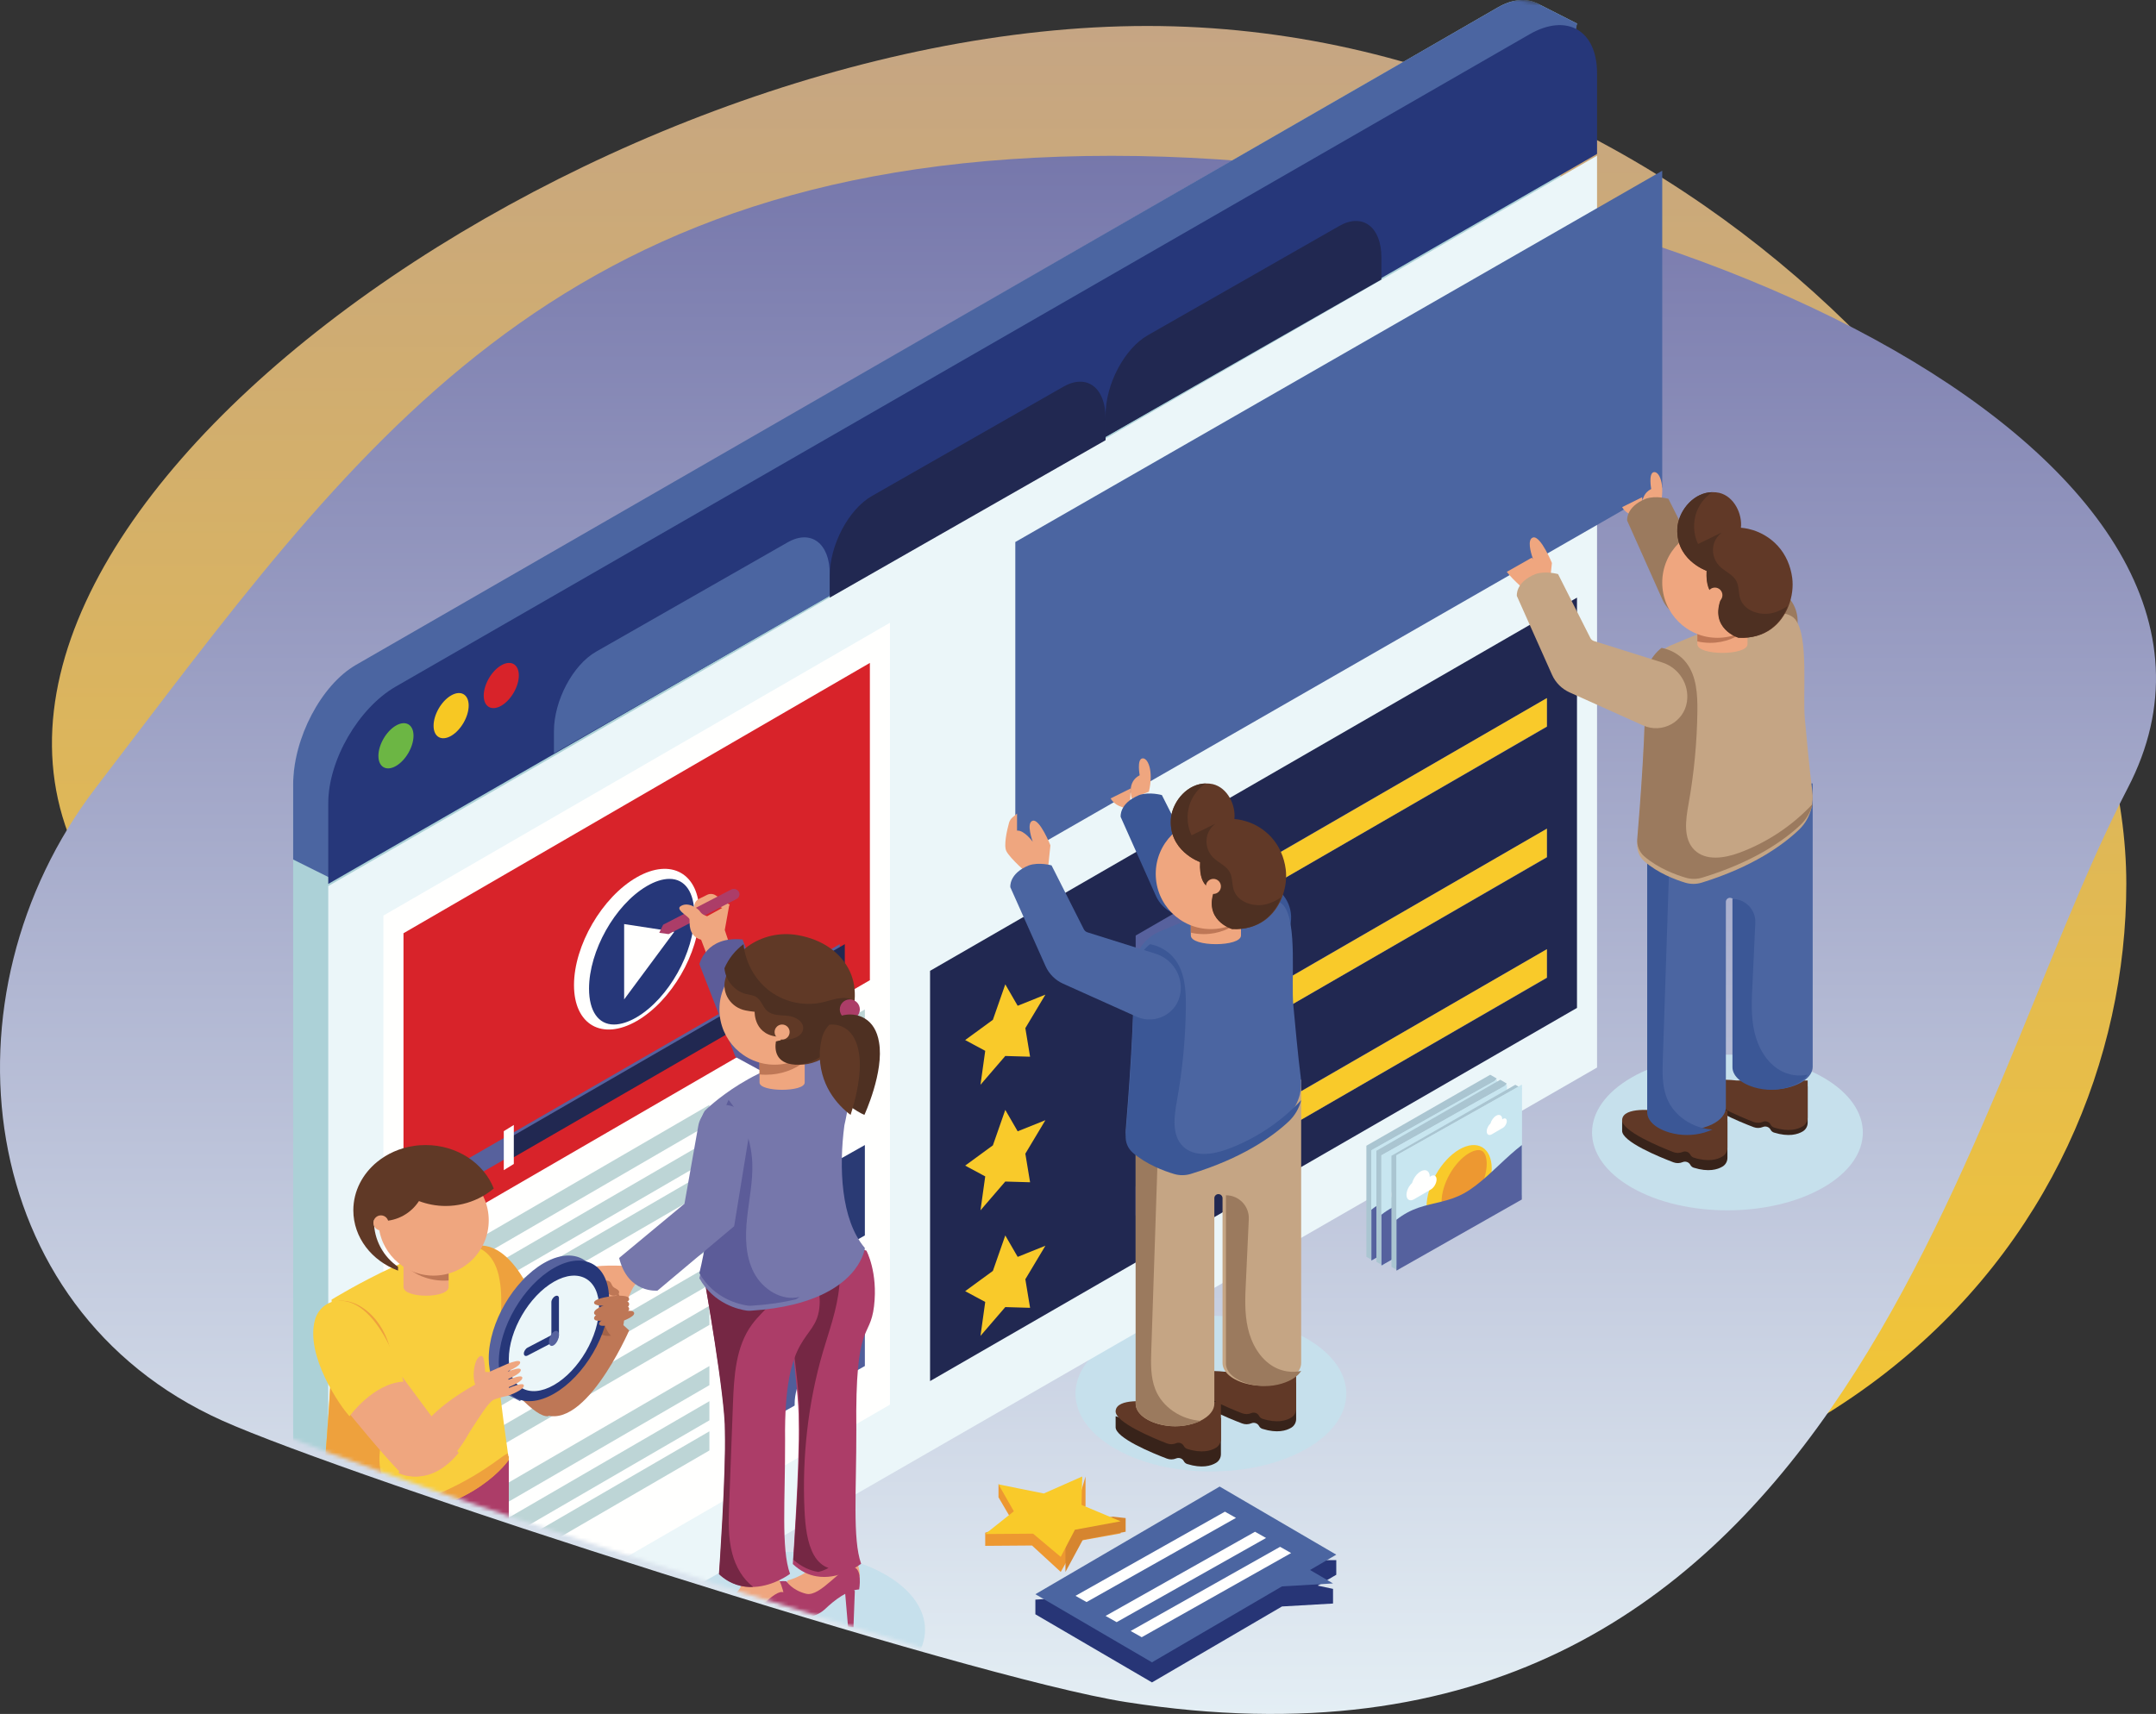 <?xml version="1.0" encoding="UTF-8"?>
<svg width="581px" height="462px" viewBox="0 0 581 462" version="1.1" xmlns="http://www.w3.org/2000/svg" xmlns:xlink="http://www.w3.org/1999/xlink">
    <rect x="0" y="0" width="581" height="462" fill="#333333" stroke="none"/>
    <!-- Generator: Sketch 52.5 (67469) - http://www.bohemiancoding.com/sketch -->
    <title>kaynaklar</title>
    <desc>Created with Sketch.</desc>
    <defs>
        <linearGradient x1="50%" y1="0%" x2="50%" y2="100%" id="linearGradient-1">
            <stop stop-color="#C5A584" offset="0%"></stop>
            <stop stop-color="#F9CA2A" offset="100%"></stop>
        </linearGradient>
        <linearGradient x1="50%" y1="0%" x2="50%" y2="100%" id="linearGradient-2">
            <stop stop-color="#7677AB" offset="0%"></stop>
            <stop stop-color="#EBF6F9" offset="100%"></stop>
        </linearGradient>
        <path d="M345.294,474.362 C563.758,508.495 600.419,293.764 652.34,193.964 C704.262,94.165 512.864,0 340.81,0 C168.757,0 109.062,89.668 29.281,193.964 C-19.288,257.457 -8.133,353.635 67.968,387.928 C106.873,405.46 296.84,466.791 345.294,474.362 Z" id="path-3"></path>
    </defs>
    <g id="Designs" stroke="none" stroke-width="1" fill="none" fill-rule="evenodd">
        <g id="Kaynaklarımız" transform="translate(-387, -191)">
            <g id="kaynaklar" transform="translate(386, 186)">
                <path d="M300.05,413.826 C492.16,443.854 574,337.43 574,243.191 C574,148.952 461.463,12 310.165,12 C158.867,12 -33.445,148.952 26.101,243.191 C65.503,305.55 99.677,342.906 166.598,373.074 C200.81,388.497 257.441,407.165 300.05,413.826 Z" id="Oval" fill="url(#linearGradient-1)"></path>
                <path d="M304.504,463.803 C496.527,493.795 528.751,305.119 574.388,217.429 C620.026,129.739 451.792,47 300.563,47 C149.333,47 96.862,125.788 26.737,217.429 C-15.953,273.217 -6.149,357.726 60.742,387.858 C94.938,403.262 261.914,457.151 304.504,463.803 Z" id="Oval" fill="url(#linearGradient-2)"></path>
                <mask id="mask-4" fill="white">
                    <use xlink:href="#path-3"></use>
                </mask>
                <g id="Oval"></g>
                <g id="vektor" mask="url(#mask-4)">
                    <g transform="translate(80, 5)">
                        <path d="M273.116,390.496 C258.866,398.689 235.762,398.689 221.512,390.496 C207.262,382.301 207.262,369.015 221.512,360.82 C235.762,352.627 258.866,352.627 273.114,360.82 C287.364,369.015 287.364,382.301 273.116,390.496" id="Fill-22" fill="#C6E0EC"></path>
                        <path d="M159.595,454.119 C145.345,462.315 122.241,462.315 107.991,454.119 C93.741,445.925 93.741,432.64 107.991,424.446 C122.241,416.252 145.345,416.252 159.593,424.446 C173.843,432.64 173.843,445.925 159.595,454.119" id="Fill-23" fill="#C6E0EC"></path>
                        <path d="M412.312,320.102 C398.062,328.296 374.96,328.296 360.71,320.102 C346.46,311.907 346.46,298.622 360.71,290.428 C374.958,282.233 398.062,282.233 412.312,290.428 C426.563,298.622 426.563,311.907 412.312,320.102" id="Fill-25" fill="#C6E0EC"></path>
                        <polyline id="Fill-26" fill="#ED9831" points="213.527 397.995 213.527 406.117 212.476 406.117 212.176 402.544 213.527 397.995"></polyline>
                        <polyline id="Fill-27" fill="#ED9831" points="222.813 409.781 218.385 409.606 216.631 409.535 213.203 408.258 211.772 404.016 212.627 397.995 211.505 401.654 202.296 405.999 199.889 405.528 190.074 400.054 190.074 403.591 194.222 410.686 191.161 411.872 191.055 411.731 189.747 412.144 186.498 413.141 186.498 416.688 199.106 416.594 206.852 423.715 211.515 415.397 222.987 413.329 222.987 409.792 222.813 409.781"></polyline>
                        <polyline id="Fill-28" fill="#D6852F" points="224.339 409.204 224.339 412.881 212.808 415.038 208.121 423.715 208.121 416.115 211.351 410.16 219.713 408.997 220.946 408.824 224.164 409.18 224.339 409.204"></polyline>
                        <polyline id="Fill-29" fill="#F9CA2A" points="190.071 400.116 202.285 402.572 212.621 397.995 212.457 405.649 222.987 410.071 210.671 412.343 206.843 419.654 199.395 413.403 186.498 413.501 194.213 407.365 190.071 400.116"></polyline>
                        <path d="M345.968,6.347 L345.104,9.117 L341.522,9.523 L340.985,9.587 C341.325,11.168 341.522,12.893 341.522,14.803 L341.522,281.022 L12.985,470.564 L17.195,471.363 L10.475,483.279 L0,478.052 L0,211.83 C0,199.379 7.571,184.926 16.921,179.529 L324.601,2.022 C328.563,-0.264 332.185,-0.54 335.076,0.833 L335.089,0.82 L335.31,0.924 C335.337,0.95 335.376,0.964 335.401,0.977 L341.522,4.086 L345.968,6.347" id="Fill-30" fill="#ACD1D7"></path>
                        <path d="M345.968,6.337 L341.522,34.97 L12.985,224.208 L17.195,224.992 L10.475,236.902 L0,231.683 L0,211.475 C0,199.044 7.571,184.616 16.921,179.228 L324.601,2.018 C328.563,-0.264 332.185,-0.539 335.076,0.832 L335.089,0.819 L335.31,0.922 C335.337,0.949 335.376,0.962 335.401,0.975 L345.968,6.337" id="Fill-31" fill="#4B65A1"></path>
                        <polyline id="Fill-32" fill="#EBF6F9" points="351.374 41.965 351.374 287.755 9.46 484.633 9.46 238.844 351.374 41.965"></polyline>
                        <path d="M351.374,41.491 L351.374,19.721 C351.374,8.151 343.225,3.462 333.172,9.247 L27.662,185.059 C17.61,190.844 9.46,204.915 9.46,216.483 L9.46,238.255 L351.374,41.491" id="Fill-33" fill="#26377A"></path>
                        <path d="M32.435,198.303 C32.435,201.312 30.318,204.971 27.704,206.477 C25.093,207.979 22.974,206.759 22.974,203.751 C22.974,200.744 25.093,197.085 27.704,195.581 C30.318,194.076 32.435,195.295 32.435,198.303" id="Fill-34" fill="#6CB644"></path>
                        <path d="M47.3,190.181 C47.3,193.189 45.182,196.848 42.569,198.352 C39.958,199.858 37.84,198.638 37.84,195.628 C37.84,192.621 39.958,188.962 42.569,187.458 C45.182,185.954 47.3,187.173 47.3,190.181" id="Fill-35" fill="#F7C823"></path>
                        <path d="M60.815,182.059 C60.815,185.069 58.696,188.726 56.083,190.23 C53.471,191.735 51.355,190.516 51.355,187.508 C51.355,184.499 53.471,180.84 56.083,179.336 C58.696,177.831 60.815,179.052 60.815,182.059" id="Fill-36" fill="#D8232A"></path>
                        <path d="M133.243,146.197 L81.636,175.659 C75.36,179.242 70.275,188.853 70.275,197.126 L70.275,203.059 L144.604,160.621 L144.604,154.691 C144.604,146.416 139.516,142.614 133.243,146.197" id="Fill-37" fill="#4B65A1"></path>
                        <path d="M207.571,104.232 L155.966,133.696 C149.691,137.277 144.604,146.888 144.604,155.162 L144.604,161.093 L218.933,118.656 L218.933,112.725 C218.933,104.45 213.846,100.649 207.571,104.232" id="Fill-38" fill="#212851"></path>
                        <path d="M281.901,60.912 L230.294,90.376 C224.019,93.959 218.933,103.568 218.933,111.843 L218.933,117.774 L293.262,75.336 L293.262,69.405 C293.262,61.132 288.176,57.33 281.901,60.912" id="Fill-39" fill="#212851"></path>
                        <polyline id="Fill-40" fill="#FFFFFE" points="160.821 378.628 24.326 457.559 24.326 246.793 160.821 167.862 160.821 378.628"></polyline>
                        <polyline id="Fill-41" fill="#D8232A" points="29.732 337.077 29.732 251.556 155.415 178.691 155.415 264.211 29.732 337.077"></polyline>
                        <polyline id="Fill-42" fill="#57619D" points="37.84 323.54 37.84 317.681 147.307 254.5 147.307 260.361 37.84 323.54"></polyline>
                        <polyline id="Fill-43" fill="#212851" points="58.112 312.71 58.112 306.813 148.658 254.5 148.658 260.399 58.112 312.71"></polyline>
                        <path d="M109.466,246.17 C109.466,256.867 101.903,269.874 92.573,275.222 C83.244,280.571 75.681,276.236 75.681,265.538 C75.681,254.841 83.244,241.834 92.573,236.485 C101.903,231.137 109.466,235.472 109.466,246.17" id="Fill-44" fill="#FFFFFE"></path>
                        <path d="M86.437,276.16 C82.24,276.16 79.735,272.547 79.735,266.493 C79.735,256.351 86.678,243.973 95.213,238.902 C97.416,237.591 99.56,236.902 101.413,236.902 C105.61,236.902 108.115,240.514 108.115,246.567 C108.115,256.711 101.172,269.086 92.637,274.159 C90.432,275.468 88.29,276.16 86.437,276.16" id="Fill-45" fill="#263779"></path>
                        <polyline id="Fill-46" fill="#FFFFFE" points="89.195 249.085 102.709 251.155 89.195 269.391 89.195 249.085"></polyline>
                        <polyline id="Fill-47" fill="#FFFFFE" points="59.463 313.744 56.76 315.418 56.76 304.908 59.463 303.234 59.463 313.744"></polyline>
                        <polyline id="Fill-48" fill="#BDD5D6" points="112.169 302.981 32.435 349.261 32.435 344.099 112.169 297.819 112.169 302.981"></polyline>
                        <polyline id="Fill-49" fill="#BDD5D6" points="112.169 312.457 32.435 358.737 32.435 353.572 112.169 307.295 112.169 312.457"></polyline>
                        <polyline id="Fill-50" fill="#BDD5D6" points="112.169 320.579 32.435 366.859 32.435 361.697 112.169 315.418 112.169 320.579"></polyline>
                        <polyline id="Fill-51" fill="#BDD5D5" points="154.064 296.467 132.441 308.649 132.441 284.282 154.064 272.098 154.064 296.467"></polyline>
                        <path d="M150.01,298.981 L135.144,307.295 L135.144,306.588 C135.144,301.654 138.242,295.922 142.063,293.785 L143.093,293.209 C146.913,291.071 150.01,293.34 150.01,298.274 L150.01,298.981" id="Fill-52" fill="#FFFFFE"></path>
                        <path d="M147.307,283.214 C147.307,285.887 145.491,289.14 143.252,290.478 C141.014,291.815 139.198,290.731 139.198,288.057 C139.198,285.383 141.014,282.131 143.252,280.793 C145.491,279.457 147.307,280.54 147.307,283.214" id="Fill-53" fill="#FFFFFE"></path>
                        <polyline id="Fill-54" fill="#BDD5D6" points="112.169 336.824 32.435 383.104 32.435 377.942 112.169 331.662 112.169 336.824"></polyline>
                        <polyline id="Fill-55" fill="#BDD5D6" points="112.169 346.302 32.435 392.58 32.435 387.417 112.169 341.138 112.169 346.302"></polyline>
                        <polyline id="Fill-56" fill="#BDD5D6" points="112.169 357.13 32.435 403.41 32.435 398.248 112.169 351.968 112.169 357.13"></polyline>
                        <polyline id="Fill-57" fill="#2A3A74" points="154.064 333.015 132.441 345.199 132.441 320.831 154.064 308.649 154.064 333.015"></polyline>
                        <path d="M150.01,335.532 L135.144,343.846 L135.144,343.138 C135.144,338.204 138.242,332.472 142.063,330.335 L143.093,329.759 C146.913,327.622 150.01,329.89 150.01,334.824 L150.01,335.532" id="Fill-58" fill="#FFFFFE"></path>
                        <path d="M147.307,319.766 C147.307,322.439 145.491,325.692 143.252,327.029 C141.014,328.365 139.198,327.281 139.198,324.607 C139.198,321.933 141.014,318.681 143.252,317.343 C145.491,316.007 147.307,317.09 147.307,319.766" id="Fill-59" fill="#FFFFFE"></path>
                        <polyline id="Fill-60" fill="#BDD5D6" points="112.169 373.376 32.435 419.654 32.435 414.491 112.169 368.213 112.169 373.376"></polyline>
                        <polyline id="Fill-61" fill="#BDD5D6" points="112.169 382.851 32.435 429.13 32.435 423.967 112.169 377.689 112.169 382.851"></polyline>
                        <polyline id="Fill-62" fill="#BDD5D6" points="112.169 390.973 32.435 437.253 32.435 432.089 112.169 385.811 112.169 390.973"></polyline>
                        <polyline id="Fill-63" fill="#505E9B" points="154.064 368.212 132.441 380.396 132.441 356.03 154.064 343.846 154.064 368.212"></polyline>
                        <path d="M150.01,370.729 L135.144,379.043 L135.144,378.336 C135.144,373.401 138.242,367.668 142.063,365.532 L143.093,364.955 C146.913,362.819 150.01,365.087 150.01,370.02 L150.01,370.729" id="Fill-64" fill="#FFFFFE"></path>
                        <path d="M147.307,354.962 C147.307,357.636 145.491,360.888 143.252,362.226 C141.014,363.562 139.198,362.479 139.198,359.805 C139.198,357.13 141.014,353.878 143.252,352.54 C145.491,351.204 147.307,352.289 147.307,354.962" id="Fill-65" fill="#FFFFFE"></path>
                        <polyline id="Fill-66" fill="#212851" points="345.968 161.093 171.633 261.688 171.633 372.274 345.968 271.683 345.968 161.093"></polyline>
                        <polyline id="Fill-67" fill="#F9CA2A" points="191.904 265.33 195.244 271.106 202.716 268.104 197.31 277.133 198.586 284.837 191.904 284.642 185.222 292.404 186.498 283.254 181.093 280.349 188.564 274.889 191.904 265.33"></polyline>
                        <polyline id="Fill-68" fill="#57619D" points="337.859 195.908 227.042 259.915 227.042 252.173 337.859 188.168 337.859 195.908"></polyline>
                        <polyline id="Fill-69" fill="#F9CA2A" points="262.179 231.939 262.179 239.609 337.859 195.836 337.859 188.168 262.179 231.939"></polyline>
                        <polyline id="Fill-70" fill="#F9CA2A" points="191.904 299.173 195.244 304.946 202.716 301.945 197.31 310.975 198.586 318.679 191.904 318.485 185.222 326.247 186.498 317.097 181.093 314.191 188.564 308.731 191.904 299.173"></polyline>
                        <polyline id="Fill-71" fill="#57619D" points="337.859 231.108 227.042 295.112 227.042 287.37 337.859 223.364 337.859 231.108"></polyline>
                        <polyline id="Fill-72" fill="#F9CA2A" points="262.179 267.134 262.179 274.806 337.859 231.036 337.859 223.364 262.179 267.134"></polyline>
                        <polyline id="Fill-73" fill="#F9CA2A" points="191.904 333.016 195.244 338.791 202.716 335.79 197.31 344.819 198.586 352.524 191.904 352.329 185.222 360.09 186.498 350.943 181.093 348.036 188.564 342.574 191.904 333.016"></polyline>
                        <polyline id="Fill-74" fill="#57619D" points="337.859 263.596 227.042 327.601 227.042 319.859 337.859 255.854 337.859 263.596"></polyline>
                        <polyline id="Fill-75" fill="#F9CA2A" points="262.179 299.625 262.179 307.295 337.859 263.524 337.859 255.854 262.179 299.625"></polyline>
                        <polyline id="Fill-76" fill="#273576" points="281.099 420.529 274.34 420.529 249.676 406.117 207.665 430.665 200.013 431.187 200.013 435.137 231.436 453.497 266.472 433.025 280.227 432.232 280.227 428.283 276.098 427.4 281.099 424.479 281.099 420.529"></polyline>
                        <polyline id="Fill-77" fill="#4B65A1" points="249.676 400.702 200.013 429.722 231.436 448.082 266.472 427.609 280.227 426.817 274.029 423.194 281.099 419.063 249.676 400.702"></polyline>
                        <polyline id="Fill-78" fill="#FFFFFE" points="254.07 409.149 213.803 431.838 210.824 430.16 251.092 407.471 254.07 409.149"></polyline>
                        <polyline id="Fill-79" fill="#FFFFFE" points="262.179 414.564 221.911 437.253 218.933 435.573 259.2 412.886 262.179 414.564"></polyline>
                        <polyline id="Fill-80" fill="#FFFFFE" points="268.936 418.625 228.669 441.314 225.69 439.634 265.958 416.947 268.936 418.625"></polyline>
                        <path d="M132.441,429.563 L133.235,426.022 C133.235,426.022 140.143,424.282 141.333,419.883 L150.068,416.947 C150.068,416.947 152.496,420.542 152.712,424.758 L149.354,427.708 L139.349,431.838 L133.87,431.838 L132.441,429.563" id="Fill-81" fill="#EFA67F"></path>
                        <path d="M124.332,430.076 C127.84,432.03 131.265,434.028 135.109,435.421 C137.996,436.469 141.212,435.759 143.438,433.637 C145.85,431.338 149.348,428.618 152.528,428.432 C152.528,428.432 153.577,422.526 150.672,422.364 C147.768,422.203 142.065,430.536 138.261,429.606 C134.46,428.676 132.926,426.248 132.926,426.248 C132.926,426.248 127.963,425.384 124.332,430.076" id="Fill-82" fill="#AC3D68"></path>
                        <polyline id="Fill-83" fill="#AC3D68" points="150.619 427.777 151.361 428.897 150.99 438.606 149.537 438.606 148.658 428.323 150.619 427.777"></polyline>
                        <path d="M112.169,436.332 L112.964,432.79 C112.964,432.79 119.872,431.051 121.063,426.65 L129.798,423.715 C129.798,423.715 132.226,427.311 132.441,431.525 L129.083,434.475 L119.078,438.606 L113.599,438.606 L112.169,436.332" id="Fill-84" fill="#EFA67F"></path>
                        <path d="M116.791,245.224 L117.575,243.86 L113.881,241.358 C113.196,240.892 112.3,240.834 111.556,241.205 L109.33,242.308 C108.583,242.681 108.115,243.419 108.115,244.227 L108.115,246.378 L113.551,243.86 L116.791,245.224" id="Fill-85" fill="#EFA67F"></path>
                        <path d="M101.174,251.793 L98.655,251.446 L99.711,249.252 L118.02,239.786 C118.761,239.403 119.687,239.662 120.091,240.364 C120.495,241.064 120.222,241.942 119.483,242.325 L101.174,251.793" id="Fill-86" fill="#AC3D68"></path>
                        <path d="M117.575,254.502 L116.312,250.691 L117.575,243.67 L111.574,246.964 C111.574,246.964 110.215,246.639 109.66,245.72 C109.106,244.804 106.099,242.794 104.177,244.451 C103.409,245.5 106.702,247.045 106.813,247.819 C106.923,248.594 106.298,252.248 109.942,253.319 L111.424,257.207 L117.575,254.502" id="Fill-87" fill="#EFA67F"></path>
                        <path d="M121.108,253.238 L129.232,274.488 L147.889,285.003 C150.757,286.62 152.062,290.083 150.987,293.221 C149.62,297.2 145.056,298.996 141.389,296.997 L119.195,284.895 L109.466,259.889 C109.466,259.889 111.22,252.23 121.108,253.238" id="Fill-88" fill="#5C5C99"></path>
                        <path d="M105.412,436.843 C108.918,438.799 112.344,440.796 116.187,442.19 C119.076,443.237 122.29,442.527 124.518,440.406 C126.93,438.107 130.427,435.385 133.608,435.201 C133.608,435.201 134.657,429.295 131.752,429.133 C128.848,428.972 123.145,437.304 119.341,436.374 C115.538,435.444 114.006,433.017 114.006,433.017 C114.006,433.017 109.041,432.151 105.412,436.843" id="Fill-89" fill="#AC3D68"></path>
                        <polyline id="Fill-90" fill="#AC3D68" points="133.049 433.191 133.792 434.312 133.42 444.021 131.967 444.021 131.089 433.737 133.049 433.191"></polyline>
                        <path d="M156.535,352.103 C155.426,361.29 151.41,355.64 151.766,385.458 C151.805,401.573 150.695,414.818 153.054,421.511 C153.054,421.511 151.449,422.776 148.974,423.808 C146.808,424.708 143.978,425.413 140.994,424.891 C138.891,424.527 136.724,423.546 134.647,421.588 C134.647,421.588 136.532,394.643 136.226,383.044 C136.379,374.183 132.441,348.555 132.441,348.555 L144.947,336.171 L146.77,334.37 L150.747,335.78 L154.483,337.112 C154.483,337.112 157.63,342.917 156.535,352.103" id="Fill-91" fill="#AC3D68"></path>
                        <path d="M142.757,364.422 C138.814,377.85 137.112,392.599 137.801,407.123 C138.016,411.398 138.49,415.896 140.366,419.23 C141.338,420.931 142.77,422.186 144.267,422.63 C143.457,423.099 142.513,423.506 141.5,423.715 C139.273,423.35 136.977,422.368 134.777,420.406 C134.777,420.406 136.774,393.408 136.45,381.786 C136.612,372.908 132.441,347.229 132.441,347.229 L142.688,333.016 L145.538,334.43 C145.591,334.56 145.645,334.69 145.686,334.821 C147.117,338.285 147.562,342.718 147.172,346.759 C146.577,352.968 144.457,358.63 142.757,364.422" id="Fill-92" fill="#752744"></path>
                        <path d="M141.785,352.688 C140.646,361.874 132.194,358.35 132.565,388.173 C132.617,404.29 131.455,417.539 133.899,424.234 C133.899,424.234 129.616,427.498 124.262,427.758 C121.261,427.913 117.931,427.13 114.823,424.311 C114.823,424.311 116.78,397.36 116.45,385.758 C116.608,376.883 110.818,344.805 110.818,344.805 L127.382,337.077 L131.48,338.487 L135.38,339.818 C135.38,339.818 142.92,343.499 141.785,352.688" id="Fill-93" fill="#AC3D68"></path>
                        <path d="M117.506,405.31 C117.338,409.838 117.171,414.457 118.348,418.83 C119.266,422.302 121.181,425.643 123.976,427.758 C121.039,427.913 117.779,427.13 114.738,424.311 C114.738,424.311 116.653,397.36 116.33,385.758 C116.485,376.883 110.818,344.805 110.818,344.805 L127.03,337.077 L131.04,338.487 C132.256,340.575 132.774,343.028 132.218,345.39 C131.105,350.101 126.602,353.052 123.718,356.914 C119.253,362.906 118.801,370.906 118.516,378.396 C118.18,387.364 117.843,396.343 117.506,405.31" id="Fill-94" fill="#752744"></path>
                        <path d="M154.064,336.402 C154.064,336.402 152.942,347.123 134.952,351.593 C131.662,352.411 127.806,353.017 123.292,353.307 C122.957,353.336 122.608,353.321 122.26,353.281 C120.211,352.991 113.374,351.553 109.466,344.551 C109.466,344.551 112.975,330.373 112.021,321.418 C111.724,318.637 111.196,315.96 110.719,313.428 C109.623,307.796 108.719,302.918 110.911,299.435 C110.911,299.435 124.827,285.323 144.431,284.282 C144.431,284.282 153.059,283.952 148.544,303.339 C147.061,314.576 147.539,328.752 154.064,336.402" id="Fill-95" fill="#7677AB"></path>
                        <path d="M136.495,349.59 C136.153,349.815 135.824,350.027 135.47,350.237 C132.113,351.056 128.179,351.663 123.573,351.953 C123.231,351.982 122.875,351.967 122.52,351.927 C120.429,351.637 113.454,350.197 109.466,343.186 C109.466,343.186 113.046,328.989 112.072,320.022 C111.77,317.237 111.231,314.557 110.745,312.022 C112.928,306.831 115.125,301.656 117.323,296.465 C121.152,301.192 123.429,307.188 123.718,313.276 C123.941,318.308 122.864,323.285 122.324,328.29 C121.783,333.282 121.837,338.576 124.165,343.04 C126.482,347.504 131.626,350.804 136.495,349.59" id="Fill-96" fill="#5C5C99"></path>
                        <path d="M89.883,341.251 C89.883,341.251 80.016,340.654 79.954,342.209 C79.894,343.761 83.084,344.139 83.084,344.139 C83.084,344.139 75.337,346.685 75.692,347.887 C75.945,348.747 79.614,347.948 81.367,347.591 C79.679,348.005 76.25,349.174 76.477,350.301 C76.796,351.89 83.105,349.988 83.105,349.988 C83.105,349.988 77.502,351.721 77.938,352.855 C78.376,353.987 84.558,351.763 84.558,351.763 C84.558,351.763 79.794,353.576 80.176,354.469 C80.557,355.362 88.809,353.176 89.65,351.463 C90.493,349.749 91.52,345.947 93.249,345.487 L89.883,341.251" id="Fill-97" fill="#EFA67F"></path>
                        <path d="M87.843,339.085 L105.453,324.466 L109.184,303.43 C109.757,300.195 112.635,297.831 116.008,297.819 C120.289,297.806 123.564,301.524 122.893,305.634 L118.842,330.531 L98.182,347.888 C98.182,347.888 90.242,348.74 87.843,339.085" id="Fill-98" fill="#7677AB"></path>
                        <path d="M137.847,284.282 L137.847,291.796 C137.847,294.412 125.684,294.412 125.684,291.796 L125.684,284.282 L137.847,284.282" id="Fill-99" fill="#EFA67F"></path>
                        <path d="M137.847,284.282 L137.847,286.144 C135.099,288.352 131.441,289.697 127.396,289.697 C126.817,289.697 126.236,289.673 125.684,289.613 L125.684,284.282 L137.847,284.282" id="Fill-100" fill="#BE7756"></path>
                        <path d="M144.604,272.098 C144.604,280.322 137.948,286.989 129.738,286.989 C121.528,286.989 114.872,280.322 114.872,272.098 C114.872,263.875 121.528,257.207 129.738,257.207 C137.948,257.207 144.604,263.875 144.604,272.098" id="Fill-101" fill="#EFA67F"></path>
                        <path d="M151.311,269.525 C151.298,269.875 151.259,270.212 151.221,270.548 C149.757,282.554 142.14,287.041 136.529,286.989 C131.062,286.652 130.933,282.905 131.281,280.843 C131.425,280.039 131.632,279.496 131.632,279.496 C124.08,279.496 124.365,272.728 124.365,272.728 C123.444,272.638 122.616,272.508 121.891,272.364 C118.003,271.586 115.477,267.826 116.423,264.027 C116.578,263.379 116.786,262.732 117.057,262.071 C117.136,261.863 117.226,261.668 117.331,261.473 C118.483,258.867 120.284,256.716 122.5,255.108 C126.256,252.386 131.152,251.205 136.012,252.073 C142.748,253.267 147.71,256.858 150.041,261.902 C151.142,264.288 151.506,266.919 151.311,269.525" id="Fill-102" fill="#603926"></path>
                        <path d="M150.01,269.192 C149.997,269.549 149.958,269.893 149.92,270.235 C148.464,282.47 140.891,287.042 135.312,286.989 C129.877,286.645 129.748,282.827 130.095,280.726 C131.113,280.371 132.297,280.316 133.392,280.197 C135.145,280 137.206,279.167 137.425,277.384 C137.67,275.349 135.325,274.028 133.342,273.817 C131.357,273.606 129.104,273.789 127.635,272.402 C126.54,271.373 126.154,269.667 124.918,268.823 C124.08,268.24 123.011,268.189 122.032,267.937 C118.941,267.171 116.494,264.225 116.224,260.986 C117.369,258.331 119.16,256.139 121.363,254.5 C121.84,259.231 124.235,263.737 127.854,266.695 C131.873,269.984 137.36,271.319 142.397,270.235 C144.123,269.866 145.811,269.218 147.576,269.046 C148.388,268.968 149.224,268.993 150.01,269.192" id="Fill-103" fill="#4E3022"></path>
                        <path d="M152.712,272.099 C152.712,273.593 151.502,274.806 150.01,274.806 C148.517,274.806 147.307,273.593 147.307,272.099 C147.307,270.602 148.517,269.391 150.01,269.391 C151.502,269.391 152.712,270.602 152.712,272.099" id="Fill-104" fill="#AC3D68"></path>
                        <path d="M153.934,300.527 C153.934,300.527 152.608,299.966 150.829,298.749 C147.149,296.269 141.546,291.009 141.919,282.309 C142.038,281.171 142.21,280.134 142.45,279.213 C142.836,277.652 143.644,276.373 144.721,275.439 C148.078,272.471 153.921,272.689 156.524,277.038 C157.148,278.075 157.626,279.355 157.879,280.927 C159.299,288.949 153.934,300.527 153.934,300.527" id="Fill-105" fill="#4E3022"></path>
                        <path d="M150.213,300.527 C146.787,297.937 141.571,292.447 141.917,283.365 C142.028,282.177 142.189,281.094 142.412,280.132 C142.771,278.503 143.524,277.169 144.526,276.194 C147.072,275.941 149.731,277.088 151.226,279.906 C151.807,280.988 152.252,282.324 152.488,283.965 C153.341,289.349 151.586,296.266 150.213,300.527" id="Fill-106" fill="#603926"></path>
                        <path d="M133.792,278.19 C133.792,279.311 132.885,280.221 131.765,280.221 C130.646,280.221 129.738,279.311 129.738,278.19 C129.738,277.069 130.646,276.16 131.765,276.16 C132.885,276.16 133.792,277.069 133.792,278.19" id="Fill-107" fill="#EFA67F"></path>
                        <polyline id="Fill-108" fill="#AAC5D1" points="324.345 290.717 322.587 289.697 289.208 308.836 289.208 338.762 290.965 339.785 292.829 336.685 322.587 319.623 322.587 292.737 322.699 292.785 324.345 290.717"></polyline>
                        <polyline id="Fill-109" fill="#C8E6F0" points="324.345 291.051 324.345 320.774 290.559 339.785 290.559 310.06 324.345 291.051"></polyline>
                        <polyline id="Fill-110" fill="#C8E6F0" points="324.345 291.051 324.345 320.774 290.559 339.785 290.559 310.06 324.345 291.051"></polyline>
                        <path d="M314.885,312.305 C314.885,317.986 310.953,324.896 306.101,327.738 C301.25,330.579 297.316,328.275 297.316,322.593 C297.316,316.91 301.25,310 306.101,307.159 C310.953,304.317 314.885,306.621 314.885,312.305" id="Fill-111" fill="#F9CA2A"></path>
                        <path d="M302.239,326.247 C300.307,326.247 300.019,323.935 300.019,322.555 C300.019,317.838 303.391,311.862 307.382,309.507 C308.331,308.945 309.223,308.649 309.961,308.649 C311.894,308.649 312.182,310.961 312.182,312.343 C312.182,317.056 308.81,323.032 304.818,325.388 C303.871,325.949 302.977,326.247 302.239,326.247" id="Fill-112" fill="#ED9831"></path>
                        <path d="M317.907,298.894 C317.841,298.932 317.776,298.977 317.713,299.027 C317.715,299.021 317.715,299.014 317.715,299.006 C317.715,297.946 316.976,297.516 316.066,298.046 C315.374,298.45 314.782,299.29 314.537,300.136 C313.958,300.657 313.534,301.519 313.534,302.251 C313.534,303.13 314.144,303.485 314.898,303.045 L317.907,301.296 C318.477,300.964 318.939,300.158 318.939,299.494 C318.939,298.832 318.477,298.563 317.907,298.894" id="Fill-113" fill="#FFFFFE"></path>
                        <path d="M298.473,315.674 C298.373,315.735 298.276,315.802 298.181,315.879 C298.183,315.866 298.183,315.854 298.183,315.844 C298.183,314.254 297.076,313.609 295.71,314.405 C294.672,315.008 293.785,316.27 293.417,317.539 C292.549,318.321 291.911,319.613 291.911,320.712 C291.911,322.028 292.829,322.563 293.96,321.904 L298.473,319.278 C299.328,318.78 300.019,317.57 300.019,316.576 C300.019,315.583 299.328,315.178 298.473,315.674" id="Fill-114" fill="#FFFFFE"></path>
                        <path d="M324.345,305.941 L324.345,320.618 L290.559,339.785 L290.559,326.08 C292.503,324.534 294.563,323.491 296.504,322.826 C300.608,321.423 304.61,321.243 308.761,318.953 C313.049,316.588 317.195,312.138 321.386,308.407 C322.357,307.544 323.349,306.706 324.345,305.941" id="Fill-115" fill="#55619E"></path>
                        <polyline id="Fill-116" fill="#AAC5D1" points="327.048 292.073 325.292 291.051 291.911 310.19 291.911 340.116 293.668 341.138 295.534 338.04 325.292 320.977 325.292 294.091 325.403 294.14 327.048 292.073"></polyline>
                        <polyline id="Fill-117" fill="#C8E6F0" points="327.048 292.404 327.048 322.129 293.262 341.138 293.262 311.412 327.048 292.404"></polyline>
                        <polyline id="Fill-118" fill="#C8E6F0" points="327.048 292.404 327.048 322.129 293.262 341.138 293.262 311.412 327.048 292.404"></polyline>
                        <path d="M320.291,313.657 C320.291,319.339 316.356,326.251 311.506,329.091 C306.655,331.933 302.722,329.629 302.722,323.947 C302.722,318.265 306.655,311.353 311.506,308.512 C316.356,305.67 320.291,307.975 320.291,313.657" id="Fill-119" fill="#F9CA2A"></path>
                        <path d="M306.294,327.601 C304.363,327.601 304.073,325.289 304.073,323.909 C304.073,319.192 307.445,313.218 311.437,310.861 C312.386,310.299 313.277,310.003 314.016,310.003 C315.947,310.003 316.236,312.317 316.236,313.696 C316.236,318.41 312.865,324.388 308.873,326.743 C307.924,327.305 307.034,327.601 306.294,327.601" id="Fill-120" fill="#ED9831"></path>
                        <path d="M323.313,300.247 C323.247,300.287 323.182,300.332 323.121,300.382 C323.121,300.375 323.121,300.367 323.121,300.359 C323.121,299.299 322.382,298.87 321.472,299.399 C320.78,299.803 320.188,300.644 319.944,301.489 C319.365,302.011 318.939,302.872 318.939,303.606 C318.939,304.484 319.551,304.839 320.307,304.399 L323.313,302.649 C323.883,302.317 324.345,301.512 324.345,300.848 C324.345,300.185 323.883,299.917 323.313,300.247" id="Fill-121" fill="#FFFFFE"></path>
                        <path d="M302.525,317.03 C302.427,317.088 302.33,317.156 302.235,317.232 C302.235,317.22 302.237,317.209 302.237,317.197 C302.237,315.609 301.13,314.962 299.763,315.758 C298.725,316.362 297.838,317.625 297.47,318.893 C296.602,319.675 295.965,320.967 295.965,322.065 C295.965,323.384 296.881,323.916 298.014,323.257 L302.525,320.631 C303.38,320.135 304.073,318.924 304.073,317.929 C304.073,316.936 303.38,316.533 302.525,317.03" id="Fill-122" fill="#FFFFFE"></path>
                        <path d="M327.048,307.295 L327.048,321.973 L293.262,341.138 L293.262,327.433 C295.206,325.887 297.266,324.844 299.207,324.18 C303.309,322.776 307.315,322.598 311.465,320.306 C315.753,317.941 319.899,313.492 324.092,309.759 C325.062,308.896 326.053,308.059 327.048,307.295" id="Fill-123" fill="#55619E"></path>
                        <polyline id="Fill-124" fill="#AAC5D1" points="331.102 293.427 329.345 292.404 295.965 311.545 295.965 341.471 297.723 342.492 299.587 339.394 329.345 322.332 329.345 295.446 329.456 295.494 331.102 293.427"></polyline>
                        <polyline id="Fill-125" fill="#C8E6F0" points="331.102 292.404 331.102 322.129 297.316 341.138 297.316 311.414 331.102 292.404"></polyline>
                        <polyline id="Fill-126" fill="#C8E6F0" points="331.102 292.404 331.102 322.129 297.316 341.138 297.316 311.414 331.102 292.404"></polyline>
                        <path d="M322.994,315.011 C322.994,320.695 319.06,327.603 314.209,330.445 C309.358,333.287 305.425,330.984 305.425,325.3 C305.425,319.619 309.358,312.707 314.209,309.865 C319.06,307.025 322.994,309.328 322.994,315.011" id="Fill-127" fill="#F9CA2A"></path>
                        <path d="M311.699,327.601 C309.767,327.601 309.479,325.289 309.479,323.909 C309.479,319.193 312.851,313.216 316.842,310.859 C317.791,310.298 318.683,310.003 319.421,310.003 C321.354,310.003 321.642,312.315 321.642,313.695 C321.642,318.411 318.27,324.386 314.278,326.743 C313.329,327.305 312.437,327.601 311.699,327.601" id="Fill-128" fill="#ED9831"></path>
                        <path d="M326.016,301.6 C325.95,301.64 325.885,301.685 325.822,301.735 C325.822,301.728 325.824,301.72 325.824,301.714 C325.824,300.653 325.085,300.223 324.175,300.754 C323.483,301.156 322.891,301.996 322.647,302.842 C322.068,303.364 321.642,304.226 321.642,304.957 C321.642,305.835 322.254,306.193 323.008,305.753 L326.016,304.002 C326.586,303.672 327.048,302.863 327.048,302.202 C327.048,301.538 326.586,301.27 326.016,301.6" id="Fill-129" fill="#FFFFFE"></path>
                        <path d="M306.58,317.029 C306.482,317.086 306.384,317.156 306.29,317.232 C306.29,317.221 306.292,317.209 306.292,317.199 C306.292,315.607 305.185,314.964 303.819,315.758 C302.78,316.361 301.893,317.623 301.526,318.891 C300.659,319.675 300.019,320.969 300.019,322.066 C300.019,323.382 300.937,323.917 302.068,323.258 L306.58,320.631 C307.434,320.135 308.128,318.925 308.128,317.931 C308.128,316.936 307.434,316.533 306.58,317.029" id="Fill-130" fill="#FFFFFE"></path>
                        <path d="M331.102,308.649 L331.102,323.327 L297.316,342.492 L297.316,328.789 C299.26,327.242 301.321,326.198 303.261,325.535 C307.363,324.131 311.367,323.952 315.516,321.66 C319.807,319.297 323.952,314.847 328.143,311.113 C329.113,310.251 330.106,309.415 331.102,308.649" id="Fill-131" fill="#55619E"></path>
                        <polyline id="Fill-132" fill="#4B65A1" points="368.942 46.027 194.607 146.1 194.607 231.487 368.942 131.413 368.942 46.027"></polyline>
                        <path d="M225.484,217.949 C225.484,217.949 221.856,217.911 220.284,215.211 L225.69,212.535 L225.484,217.949" id="Fill-133" fill="#EFA67F"></path>
                        <path d="M225.984,215.242 C225.984,215.242 224.521,210.81 228.124,208.973 C228.124,208.973 227.335,204.758 228.8,204.433 C230.263,204.109 231.952,207.674 230.601,213.405 L225.984,215.242" id="Fill-134" fill="#EFA67F"></path>
                        <path d="M203.432,233.944 L204.067,227.852 C204.067,227.852 201.208,220.692 199.303,221.226 C197.399,221.763 199.303,226.891 199.303,226.891 C199.303,226.891 196.975,223.684 195.07,223.899 L195.07,219.303 L193.872,220.31 C193.401,220.708 193.06,221.238 192.899,221.836 C192.391,223.714 191.401,227.901 192.213,229.457 C193.271,231.487 197.986,235.548 197.986,235.548 L203.432,233.944" id="Fill-135" fill="#EFA67F"></path>
                        <path d="M251.042,372.698 C251.042,372.698 246.896,372.149 244.19,372.95 L241.91,372.274 L241.91,375.13 C241.708,378.105 252.068,382.305 255.731,383.694 C256.528,383.998 257.415,383.983 258.203,383.652 C258.986,383.322 259.903,383.641 260.285,384.38 C260.474,384.745 260.802,385.028 261.204,385.153 C265.168,386.39 267.623,385.649 268.963,384.84 C269.799,384.337 270.288,383.439 270.288,382.488 L270.288,372.698 L251.042,372.698" id="Fill-136" fill="#38231A"></path>
                        <path d="M230.77,382.176 C230.77,382.176 226.625,381.625 223.918,382.428 L221.639,381.75 L221.639,384.606 C221.439,387.581 231.796,391.781 235.46,393.17 C236.257,393.474 237.146,393.459 237.929,393.129 C238.715,392.799 239.632,393.117 240.014,393.856 C240.202,394.221 240.531,394.504 240.933,394.629 C244.896,395.866 247.351,395.125 248.692,394.316 C249.527,393.813 250.016,392.915 250.016,391.965 L250.016,382.176 L230.77,382.176" id="Fill-137" fill="#38231A"></path>
                        <path d="M270.288,369.755 L270.288,379.721 C270.288,380.688 269.799,381.602 268.963,382.115 C267.623,382.94 265.168,383.692 261.204,382.434 C260.802,382.307 260.474,382.016 260.285,381.646 C259.903,380.895 258.986,380.568 258.203,380.905 C257.415,381.244 256.528,381.257 255.731,380.949 C252.068,379.535 241.708,375.258 241.91,372.229 C242.155,368.551 251.042,369.755 251.042,369.755 L270.288,369.755" id="Fill-138" fill="#613927"></path>
                        <path d="M250.016,377.877 L250.016,387.843 C250.016,388.81 249.527,389.724 248.692,390.238 C247.351,391.062 244.896,391.814 240.933,390.557 C240.531,390.429 240.202,390.138 240.014,389.768 C239.632,389.018 238.715,388.691 237.929,389.029 C237.146,389.366 236.257,389.379 235.46,389.072 C231.796,387.657 221.439,383.38 221.639,380.352 C221.884,376.674 230.77,377.877 230.77,377.877 L250.016,377.877" id="Fill-139" fill="#613927"></path>
                        <path d="M271.639,291.051 L271.639,367.394 C271.639,368.071 271.44,368.763 271.029,369.416 C270.171,370.799 268.385,372.05 265.687,372.847 C262.672,373.733 259.431,373.733 256.403,372.847 C252.436,371.673 250.451,369.533 250.451,367.394 L250.451,322.955 C250.451,322.485 250.147,322.093 249.736,321.937 C249.604,321.899 249.472,321.872 249.34,321.872 C248.746,321.872 248.243,322.355 248.243,322.955 L248.243,378.351 C248.243,380.06 246.973,381.768 244.434,382.994 C243.799,383.294 243.084,383.567 242.291,383.803 C239.262,384.676 236.022,384.676 233.007,383.803 C229.039,382.628 227.042,380.49 227.042,378.351 L227.042,310.512 L250.451,310.512 L250.451,291.051 L271.639,291.051" id="Fill-140" fill="#C5A584"></path>
                        <path d="M244.61,382.984 C243.969,383.286 243.247,383.561 242.445,383.798 C239.386,384.677 236.113,384.677 233.067,383.798 C229.06,382.615 227.042,380.462 227.042,378.309 L227.042,310.003 L233.04,310.003 C232.439,327.994 231.85,345.986 231.25,363.981 C231.13,367.499 231.037,371.123 232.306,374.421 C234.189,379.333 239.332,382.668 244.61,382.984" id="Fill-141" fill="#9B7A5E"></path>
                        <path d="M264.214,368.391 C260.513,366.256 258.233,362.192 257.283,358.011 C256.332,353.844 256.539,349.506 256.762,345.221 C257.013,340.136 257.268,333.746 257.525,328.659 C257.703,325.137 254.894,322.186 251.367,322.186 L251.367,367.519 C251.367,369.654 253.322,371.791 257.231,372.964 C260.214,373.849 263.406,373.849 266.377,372.964 C269.034,372.168 270.793,370.919 271.639,369.537 C269.177,370.097 266.428,369.667 264.214,368.391" id="Fill-142" fill="#9B7A5E"></path>
                        <path d="M222.998,220.206 C222.998,220.206 222.516,216.542 227.987,214.313 C230.725,213.358 234.104,214.313 234.104,214.313 L242.804,231.532 C243.005,231.927 243.359,232.227 243.785,232.361 L262.128,238.122 C266.669,239.547 269.507,244.012 268.839,248.681 C268.05,254.19 262.136,257.402 257.017,255.102 L237.23,246.211 C235.113,245.26 233.425,243.569 232.485,241.465 L222.998,220.206" id="Fill-143" fill="#3B5796"></path>
                        <path d="M271.275,295.044 C270.731,297.231 269.593,299.245 267.936,300.825 C263.55,304.999 255.475,310.821 241.76,315.074 C240.323,315.521 238.771,315.534 237.321,315.1 C234.566,314.27 229.882,312.491 226.259,309.319 C224.925,308.146 224.214,306.395 224.357,304.604 C225.004,296.848 226.841,273.251 226.414,262.373 C226.259,258.528 227.98,254.934 230.866,252.642 C231.655,252.023 232.534,251.497 233.492,251.088 C233.569,251.048 233.647,251.01 233.737,250.982 C240.868,248.06 262.178,238.302 266.965,244.149 C270.641,248.863 268.894,264.322 269.528,270.985 C269.98,275.765 270.77,284.575 271.533,290.435 C271.741,291.988 271.638,293.557 271.275,295.044" id="Fill-144" fill="#4B65A1"></path>
                        <path d="M271.639,296.561 C271.091,298.731 269.944,300.728 268.274,302.296 C263.854,306.437 255.716,312.211 241.895,316.43 C240.447,316.874 238.883,316.887 237.422,316.456 C234.645,315.633 229.925,313.868 226.274,310.722 C224.93,309.558 224.213,307.821 224.357,306.044 C225.009,298.351 226.86,274.943 226.43,264.153 C226.274,260.339 228.008,256.773 230.917,254.5 C233.55,255.023 236.001,256.434 237.618,258.577 C240.357,262.193 240.617,267.054 240.566,271.573 C240.461,279.959 239.665,288.345 238.178,296.601 C237.41,300.885 236.679,305.993 239.808,309.024 C242.86,311.975 247.854,311.218 251.844,309.743 C259.343,306.973 266.174,302.413 271.639,296.561" id="Fill-145" fill="#3B5796"></path>
                        <path d="M255.422,247.731 L255.422,252.147 C255.422,255.284 241.907,255.284 241.907,252.147 L241.907,247.731 L255.422,247.731" id="Fill-146" fill="#EFA67F"></path>
                        <path d="M255.422,247.731 L255.422,247.957 C252.897,250.32 249.321,251.793 245.384,251.793 C244.183,251.793 243.008,251.658 241.907,251.398 L241.907,247.731 L255.422,247.731" id="Fill-147" fill="#BE7756"></path>
                        <path d="M193.267,239.159 C193.267,239.159 192.783,235.495 198.256,233.265 C200.992,232.309 204.373,233.265 204.373,233.265 L213.072,250.484 C213.273,250.88 213.626,251.18 214.054,251.313 L232.396,257.073 C236.939,258.5 239.776,262.965 239.107,267.634 C238.319,273.142 232.403,276.354 227.285,274.054 L207.499,265.163 C205.382,264.212 203.691,262.523 202.753,260.417 L193.267,239.159" id="Fill-148" fill="#4B65A1"></path>
                        <path d="M262.179,235.55 C262.179,243.772 255.523,250.439 247.314,250.439 C239.103,250.439 232.447,243.772 232.447,235.55 C232.447,227.324 239.103,220.657 247.314,220.657 C255.523,220.657 262.179,227.324 262.179,235.55" id="Fill-149" fill="#EFA67F"></path>
                        <path d="M266.472,241.886 C264.61,246.646 260.331,250.794 253.074,250.415 C253.074,250.415 245.033,248.003 248.476,239.629 C248.476,239.629 244.049,240.112 244.448,232.376 C244.448,232.376 235.583,229.325 236.58,220.22 C237.23,215.708 241.124,211.26 245.976,211.183 C246.589,211.168 247.2,211.234 247.824,211.364 C251.838,212.329 254.058,217.077 253.646,220.782 C253.646,220.782 259.188,220.886 263.575,225.647 C265.767,228.034 267.045,231.085 267.469,234.269 C267.775,236.577 267.483,239.315 266.472,241.886" id="Fill-150" fill="#613927"></path>
                        <path d="M266.233,241.886 C264.386,246.645 260.141,250.794 252.942,250.415 C252.942,250.415 244.964,248.003 248.38,239.629 C248.38,239.629 243.989,240.112 244.385,232.375 C244.385,232.375 235.59,229.324 236.579,220.219 C237.224,215.706 241.087,211.258 245.9,211.181 C244.318,212.276 243.001,213.751 242.157,215.472 C240.679,218.472 240.653,222.136 242.103,225.151 C244.227,224.12 246.362,223.077 248.498,222.046 C247.496,222.827 246.731,223.884 246.362,225.097 C245.742,227.145 246.323,229.507 247.826,231.057 C249.263,232.547 251.478,233.327 252.427,235.154 C253.178,236.589 252.955,238.349 253.47,239.889 C254.577,243.268 258.98,244.637 262.436,243.685 C263.807,243.306 265.072,242.667 266.233,241.886" id="Fill-151" fill="#4E3022"></path>
                        <path d="M250.016,238.932 C250.016,240.053 249.108,240.963 247.99,240.963 C246.868,240.963 245.962,240.053 245.962,238.932 C245.962,237.809 246.868,236.902 247.99,236.902 C249.108,236.902 250.016,237.809 250.016,238.932" id="Fill-152" fill="#EFA67F"></path>
                        <path d="M363.333,139.434 C363.333,139.434 359.703,139.394 358.131,136.696 L363.537,134.019 L363.333,139.434" id="Fill-153" fill="#EFA67F"></path>
                        <path d="M363.831,138.08 C363.831,138.08 362.366,133.648 365.97,131.81 C365.97,131.81 365.182,127.595 366.647,127.27 C368.11,126.947 369.799,130.512 368.447,136.243 L363.831,138.08" id="Fill-154" fill="#EFA67F"></path>
                        <path d="M339.211,151.757 L338.541,158.071 L332.726,159.739 C332.726,159.739 328.693,156.361 327.048,154.141 L333.781,150.33 C333.945,150.519 334.07,150.667 334.11,150.72 C334.096,150.653 334.028,150.478 333.959,150.222 C333.493,148.85 332.506,145.323 334.137,144.878 C335.166,144.596 336.469,146.386 337.498,148.217 C338.485,149.967 339.211,151.757 339.211,151.757" id="Fill-155" fill="#EFA67F"></path>
                        <path d="M388.887,292.83 C388.887,292.83 384.742,292.279 382.035,293.081 L379.757,292.404 L379.757,295.259 C379.555,298.236 389.913,302.436 393.577,303.825 C394.374,304.129 395.263,304.114 396.048,303.783 C396.832,303.452 397.75,303.772 398.133,304.51 C398.322,304.874 398.65,305.159 399.05,305.284 C403.016,306.519 405.469,305.78 406.812,304.971 C407.647,304.468 408.134,303.568 408.134,302.619 L408.134,292.83 L388.887,292.83" id="Fill-156" fill="#38231A"></path>
                        <path d="M367.264,302.306 C367.264,302.306 363.119,301.755 360.412,302.557 L358.134,301.88 L358.134,304.735 C357.932,307.712 368.292,311.911 371.954,313.301 C372.751,313.604 373.64,313.59 374.425,313.259 C375.211,312.928 376.127,313.248 376.51,313.987 C376.699,314.35 377.027,314.634 377.429,314.759 C381.393,315.996 383.846,315.256 385.189,314.446 C386.024,313.943 386.511,313.045 386.511,312.094 L386.511,302.306 L367.264,302.306" id="Fill-157" fill="#38231A"></path>
                        <path d="M408.134,291.238 L408.134,301.205 C408.134,302.172 407.647,303.084 406.812,303.6 C405.469,304.424 403.016,305.176 399.05,303.918 C398.65,303.791 398.322,303.5 398.133,303.13 C397.75,302.378 396.832,302.053 396.048,302.391 C395.263,302.728 394.374,302.741 393.577,302.434 C389.913,301.019 379.555,296.741 379.757,293.714 C380,290.036 388.887,291.238 388.887,291.238 L408.134,291.238" id="Fill-158" fill="#613927"></path>
                        <path d="M386.511,299.361 L386.511,309.328 C386.511,310.294 386.024,311.208 385.189,311.722 C383.846,312.546 381.393,313.298 377.429,312.041 C377.027,311.913 376.699,311.622 376.51,311.252 C376.127,310.502 375.211,310.176 374.425,310.513 C373.64,310.85 372.751,310.863 371.954,310.556 C368.292,309.141 357.932,304.863 358.134,301.836 C358.377,298.158 367.264,299.361 367.264,299.361 L386.511,299.361" id="Fill-159" fill="#613927"></path>
                        <path d="M409.486,211.181 L409.486,287.523 C409.486,288.202 409.289,288.894 408.878,289.546 C408.017,290.928 406.233,292.18 403.534,292.976 C400.518,293.864 397.279,293.864 394.249,292.976 C390.282,291.803 388.299,289.663 388.299,287.523 L388.299,243.086 C388.299,242.615 387.995,242.225 387.584,242.068 C387.452,242.03 387.32,242.002 387.188,242.002 C386.591,242.002 386.089,242.485 386.089,243.086 L386.089,298.482 C386.089,300.19 384.819,301.898 382.28,303.124 C381.645,303.424 380.932,303.699 380.137,303.933 C377.108,304.806 373.867,304.806 370.852,303.933 C366.884,302.758 364.888,300.618 364.888,298.482 L364.888,230.643 L388.299,230.643 L388.299,211.181 L409.486,211.181" id="Fill-160" fill="#4B65A1"></path>
                        <path d="M382.457,304.468 C381.816,304.77 381.095,305.047 380.292,305.282 C377.232,306.161 373.959,306.161 370.913,305.282 C366.905,304.099 364.888,301.945 364.888,299.793 L364.888,231.487 L370.887,231.487 C370.285,249.478 369.698,267.47 369.097,285.463 C368.975,288.983 368.883,292.607 370.152,295.905 C372.035,300.817 377.18,304.151 382.457,304.468" id="Fill-161" fill="#3B5796"></path>
                        <path d="M400.708,288.521 C397.009,286.386 394.728,282.321 393.777,278.141 C392.826,273.974 393.035,269.636 393.257,265.349 C393.507,260.264 393.764,253.875 394.019,248.788 C394.196,245.266 391.389,242.316 387.863,242.316 L387.863,287.648 C387.863,289.785 389.816,291.922 393.724,293.093 C396.709,293.98 399.9,293.98 402.87,293.093 C405.529,292.298 407.287,291.048 408.134,289.668 C405.672,290.229 402.923,289.798 400.708,288.521" id="Fill-162" fill="#3B5796"></path>
                        <path d="M359.493,140.337 C359.493,140.337 359.011,136.673 364.484,134.444 C367.22,133.487 370.599,134.444 370.599,134.444 L379.301,151.662 C379.5,152.058 379.854,152.358 380.28,152.491 L398.623,158.251 C403.166,159.678 406.004,164.141 405.334,168.811 C404.545,174.32 398.631,177.532 393.511,175.232 L373.727,166.342 C371.61,165.39 369.92,163.7 368.98,161.595 L359.493,140.337" id="Fill-163" fill="#9B7A5E"></path>
                        <path d="M409.121,217.882 C408.578,220.069 407.439,222.083 405.782,223.663 C401.396,227.838 393.322,233.659 379.606,237.91 C378.17,238.359 376.619,238.372 375.169,237.938 C372.414,237.108 367.728,235.33 364.107,232.155 C362.773,230.984 362.062,229.231 362.203,227.442 C362.85,219.686 364.687,196.089 364.26,185.212 C364.107,181.366 365.826,177.772 368.712,175.48 C369.501,174.861 370.381,174.334 371.338,173.927 C371.417,173.887 371.494,173.847 371.585,173.822 C378.714,170.898 400.026,161.14 404.813,166.986 C408.487,171.701 406.74,187.161 407.376,193.824 C407.827,198.602 408.616,207.412 409.381,213.273 C409.587,214.826 409.484,216.395 409.121,217.882" id="Fill-164" fill="#C5A584"></path>
                        <path d="M409.486,216.691 C408.939,218.861 407.791,220.859 406.121,222.426 C401.7,226.567 393.564,232.342 379.741,236.559 C378.294,237.004 376.731,237.018 375.27,236.587 C372.493,235.764 367.771,234 364.122,230.85 C362.778,229.689 362.061,227.95 362.203,226.175 C362.855,218.482 364.706,195.074 364.276,184.284 C364.122,180.469 365.854,176.904 368.763,174.63 C371.396,175.153 373.849,176.564 375.466,178.705 C378.203,182.324 378.465,187.184 378.412,191.703 C378.309,200.089 377.513,208.475 376.026,216.731 C375.257,221.014 374.526,226.122 377.656,229.153 C380.707,232.106 385.702,231.347 389.691,229.872 C397.189,227.104 404.023,222.543 409.486,216.691" id="Fill-165" fill="#9B7A5E"></path>
                        <path d="M391.917,169.215 L391.917,173.631 C391.917,176.768 378.403,176.768 378.403,173.631 L378.403,169.215 L391.917,169.215" id="Fill-166" fill="#EFA67F"></path>
                        <path d="M391.917,169.215 L391.917,169.441 C389.391,171.804 385.816,173.277 381.878,173.277 C380.678,173.277 379.503,173.14 378.403,172.882 L378.403,169.215 L391.917,169.215" id="Fill-167" fill="#BE7756"></path>
                        <path d="M329.762,160.643 C329.762,160.643 329.279,156.979 334.752,154.749 C337.488,153.793 340.868,154.749 340.868,154.749 L349.569,171.968 C349.768,172.364 350.122,172.664 350.548,172.797 L368.89,178.557 C373.433,179.984 376.271,184.449 375.603,189.119 C374.814,194.626 368.898,197.838 363.779,195.538 L343.995,186.648 C341.877,185.696 340.188,184.005 339.248,181.901 L329.762,160.643" id="Fill-168" fill="#C5A584"></path>
                        <path d="M398.674,157.032 C398.674,165.256 392.018,171.923 383.808,171.923 C375.598,171.923 368.942,165.256 368.942,157.032 C368.942,148.808 375.598,142.141 383.808,142.141 C392.018,142.141 398.674,148.808 398.674,157.032" id="Fill-169" fill="#EFA67F"></path>
                        <path d="M402.967,163.369 C401.107,168.13 396.828,172.278 389.569,171.899 C389.569,171.899 381.528,169.485 384.971,161.112 C384.971,161.112 380.544,161.595 380.943,153.86 C380.943,153.86 372.078,150.809 373.075,141.704 C373.726,137.192 377.621,132.744 382.473,132.667 C383.084,132.652 383.695,132.718 384.32,132.848 C388.334,133.814 390.553,138.561 390.142,142.266 C390.142,142.266 395.685,142.37 400.07,147.131 C402.264,149.518 403.54,152.57 403.965,155.751 C404.27,158.061 403.978,160.799 402.967,163.369" id="Fill-170" fill="#613927"></path>
                        <path d="M402.728,163.368 C400.883,168.129 396.638,172.278 389.437,171.899 C389.437,171.899 381.46,169.485 384.875,161.111 C384.875,161.111 380.484,161.594 380.88,153.859 C380.88,153.859 372.085,150.808 373.074,141.703 C373.721,137.19 377.584,132.742 382.397,132.665 C380.815,133.76 379.496,135.233 378.652,136.955 C377.175,139.955 377.15,143.62 378.6,146.634 C380.722,145.604 382.859,144.559 384.994,143.53 C383.993,144.312 383.227,145.368 382.859,146.581 C382.239,148.63 382.819,150.991 384.322,152.543 C385.758,154.029 387.975,154.811 388.924,156.639 C389.675,158.072 389.452,159.833 389.965,161.373 C391.072,164.751 395.477,166.121 398.931,165.169 C400.302,164.79 401.569,164.151 402.728,163.368" id="Fill-171" fill="#4E3022"></path>
                        <path d="M385.16,160.416 C385.16,161.537 384.252,162.447 383.133,162.447 C382.013,162.447 381.105,161.537 381.105,160.416 C381.105,159.294 382.013,158.386 383.133,158.386 C384.252,158.386 385.16,159.294 385.16,160.416" id="Fill-172" fill="#EFA67F"></path>
                        <path d="M84.431,345.222 C84.905,345.111 85.378,345.429 85.6,345.776 C85.825,346.124 85.915,346.526 86.215,346.835 C86.686,347.317 87.62,347.526 87.814,348.115 C87.961,348.562 87.545,349.043 86.993,349.195 C86.438,349.347 85.809,349.22 85.321,348.962 C84.259,348.401 83.835,347.32 83.791,346.315 C83.772,345.882 83.905,345.345 84.431,345.222" id="Fill-173" fill="#BE7756"></path>
                        <path d="M58.112,392.58 L58.112,466.197 C58.112,466.248 58.112,466.314 58.098,466.365 C58.007,468.453 56.022,470.502 52.16,471.651 C49.132,472.54 45.904,472.54 42.876,471.651 C38.907,470.489 36.911,468.336 36.911,466.197 L36.911,421.734 C36.911,421.185 36.501,420.728 35.958,420.664 C35.905,420.651 35.867,420.651 35.813,420.651 C35.205,420.651 34.716,421.134 34.716,421.734 L34.716,477.158 C34.716,479.299 32.731,481.439 28.75,482.614 C25.735,483.501 22.495,483.501 19.48,482.614 C15.512,481.439 13.514,479.299 13.514,477.158 L13.514,397.419 L58.112,392.58" id="Fill-178" fill="#AC3D68"></path>
                        <path d="M35.137,475.424 L35.137,477.118 C35.137,479.273 33.113,481.427 29.054,482.61 C25.978,483.502 22.673,483.502 19.598,482.61 C15.552,481.427 13.514,479.273 13.514,477.118 L13.514,398.244 C14.041,398.073 14.595,397.995 15.16,397.995 C17.804,398.008 20.07,400.095 21.068,402.488 C22.067,404.877 22.067,407.532 22.053,410.119 C21.958,429.051 21.85,447.981 21.743,466.912 C21.729,470.155 21.932,473.887 24.535,475.91 C26.22,477.237 28.582,477.473 30.699,477.066 C32.25,476.763 33.706,476.132 35.137,475.424" id="Fill-179" fill="#752744"></path>
                        <path d="M53.887,467.373 C51.419,467.595 48.876,466.466 47.283,464.486 C45.789,462.651 45.156,460.261 44.612,457.94 C42.209,447.613 40.977,434.765 40.884,424.148 C40.861,421.656 38.894,419.654 36.489,419.654 L36.489,466.297 C36.489,468.448 38.399,470.612 42.196,471.78 C45.094,472.673 48.181,472.673 51.079,471.78 C54.774,470.625 56.672,468.565 56.76,466.466 C55.875,466.965 54.887,467.281 53.887,467.373" id="Fill-180" fill="#752744"></path>
                        <path d="M53.023,366.859 C53.023,366.859 59.416,357.977 67.572,357.521 C67.572,357.521 61.325,335.028 49.902,335.74 C46.971,335.924 44.528,337.984 43.722,340.87 C41.017,350.545 50.624,364.314 53.023,366.859" id="Fill-181" fill="#EEA13D"></path>
                        <path d="M63.223,356.029 L66.093,356.787 L74.329,369.654 L68.775,381.726 C65.233,382.295 57.39,372.782 52.007,366.263 L51.355,361.193 C51.355,361.193 55.674,356.004 56.349,356.029 C57.025,356.058 63.223,356.029 63.223,356.029" id="Fill-182" fill="#BE7756"></path>
                        <path d="M66.27,380.475 C66.27,380.475 65.177,369.489 73.24,363.734 C81.301,357.98 86.247,354.676 86.247,354.676 L90.546,358.619 C90.546,358.619 77.684,388.157 66.27,380.475" id="Fill-183" fill="#BE7756"></path>
                        <path d="M83.568,354.778 C82.252,355.074 80.979,356.19 81.093,357.536 C81.211,358.92 82.681,359.789 84.049,360.017 C85.213,360.211 86.555,360.053 87.319,359.15 C88.136,358.185 87.955,356.606 87.077,355.693 C86.201,354.779 84.8,354.501 83.568,354.778" id="Fill-184" fill="#A36348"></path>
                        <path d="M58.112,393.403 C58.112,393.403 49.082,407.051 25.16,408.824 C25.16,408.824 14.177,408.668 8.109,398.926 C8.109,398.926 11.253,365.808 10.373,350.729 C10.36,350.583 10.36,350.452 10.347,350.32 C10.347,350.32 40.842,331.546 50.442,336.581 C60.04,341.618 54.283,361.418 55.241,370.843 C55.978,378.128 57.296,387.644 57.854,391.576 C58.009,392.734 58.112,393.403 58.112,393.403" id="Fill-185" fill="#F9CE3D"></path>
                        <path d="M58.112,393.542 C58.112,393.542 49.082,407.067 25.16,408.824 C25.16,408.824 14.177,408.67 8.109,399.015 C8.109,399.015 11.253,366.197 10.373,351.254 C10.386,351.239 10.4,351.239 10.413,351.226 C12.833,350.028 15.807,350.732 18.122,352.113 C23.078,355.058 25.951,360.752 26.714,366.496 C27.477,372.229 26.39,378.053 24.98,383.668 C24.139,386.977 23.168,390.325 23.246,393.751 C23.336,397.177 24.67,400.775 27.503,402.65 C31.513,405.295 36.856,403.745 41.203,401.739 C46.146,399.458 50.855,396.682 55.241,393.465 C56.081,392.84 56.935,392.201 57.854,391.732 C58.009,392.879 58.112,393.542 58.112,393.542" id="Fill-186" fill="#EEA13D"></path>
                        <path d="M44.597,391.632 C36.749,401.082 29.438,397.275 29.014,397.046 C29.001,397.041 28.996,397.034 28.996,397.034 C23.716,391.639 14.866,380.686 14.866,380.686 L15.215,375.069 L20.33,368.213 L29.517,371.295 L44.597,391.632" id="Fill-187" fill="#EFA67F"></path>
                        <path d="M80.965,342.422 L81.377,341.69 L79.536,340.523 C76.828,337.864 72.478,337.63 67.572,340.453 C59.362,345.173 52.706,356.656 52.706,366.099 C52.706,370.432 54.11,373.578 56.419,375.262 C57.017,375.699 57.679,376.038 58.391,376.273 L61.158,377.689 L61.751,376.634 C63.539,376.482 65.506,375.836 67.572,374.648 C75.782,369.926 82.438,358.443 82.438,349.002 C82.438,346.339 81.908,344.126 80.965,342.422" id="Fill-188" fill="#56629E"></path>
                        <path d="M85.141,350.264 C85.141,359.624 78.485,371.004 70.275,375.684 C62.066,380.364 55.409,376.571 55.409,367.211 C55.409,357.852 62.066,346.47 70.275,341.79 C78.485,337.109 85.141,340.902 85.141,350.264" id="Fill-189" fill="#263779"></path>
                        <path d="M82.438,352.454 C82.438,360.141 76.992,369.49 70.274,373.335 C63.556,377.179 58.112,374.062 58.112,366.373 C58.112,358.684 63.556,349.337 70.274,345.492 C76.992,341.648 82.438,344.765 82.438,352.454" id="Fill-190" fill="#EBF6F9"></path>
                        <path d="M70.607,361.503 L63.188,365.379 C62.624,365.674 62.166,365.435 62.166,364.847 C62.166,364.259 62.624,363.542 63.188,363.247 L69.585,359.904 L69.585,350.988 C69.585,350.398 70.041,349.681 70.607,349.388 C71.168,349.091 71.626,349.332 71.626,349.92 L71.626,359.904 C71.626,360.493 71.168,361.21 70.607,361.503" id="Fill-191" fill="#263779"></path>
                        <path d="M71.626,359.858 C71.626,360.862 71.021,362.082 70.275,362.583 C69.527,363.085 68.923,362.678 68.923,361.675 C68.923,360.672 69.527,359.453 70.275,358.952 C71.021,358.45 71.626,358.855 71.626,359.858" id="Fill-192" fill="#56629E"></path>
                        <path d="M62.148,373.383 C61.94,372.638 59.425,373.586 58.137,374.123 L58.123,373.904 C59.429,373.372 61.995,372.195 61.738,371.281 C61.545,370.591 59.359,371.357 58.012,371.901 L58,371.689 L58,371.684 C59.359,371.11 61.565,370.031 61.327,369.182 C61.147,368.536 59.231,369.162 57.882,369.691 L57.882,369.613 C59.244,369.036 61.394,367.971 61.159,367.134 C60.982,366.497 59.114,367.096 57.765,367.62 C57.465,367.737 52.718,369.861 52.718,369.861 C52.718,369.861 49.951,369.132 49.872,372.779 C49.872,372.779 41.978,376.79 36.826,382.236 C35.459,383.676 34.287,385.216 33.506,386.812 L28.38,397.04 C28.38,397.04 28.385,397.047 28.399,397.052 C28.816,397.279 36.032,401.062 43.776,391.672 C45.013,390.167 46.271,388.33 47.508,386.084 C50.68,381.141 52.633,378.134 53.857,377.402 C54.795,376.843 58.123,376.168 58.248,376.116 C59.414,375.662 62.428,374.369 62.148,373.383" id="Fill-193" fill="#EFA67F"></path>
                        <path d="M52.706,371.668 L51.745,369.912 C51.745,369.912 51.672,365.536 50.765,365.506 C48.796,365.442 47.998,371.554 49.26,373.628 L51.671,373.476 L52.706,371.668" id="Fill-194" fill="#EFA67F"></path>
                        <path d="M41.895,338.431 L41.895,346.899 C41.895,350.048 29.732,350.048 29.732,346.899 L29.732,338.431 L41.895,338.431" id="Fill-195" fill="#EFA67F"></path>
                        <path d="M41.895,338.431 L41.895,345.151 C41.498,345.187 41.102,345.199 40.707,345.199 C36.34,345.199 32.422,343.475 29.732,340.732 L29.732,338.431 L41.895,338.431" id="Fill-196" fill="#BE7756"></path>
                        <path d="M52.706,328.954 C52.706,337.179 46.051,343.846 37.841,343.846 C29.63,343.846 22.974,337.179 22.974,328.954 C22.974,320.731 29.63,314.064 37.841,314.064 C46.051,314.064 52.706,320.731 52.706,328.954" id="Fill-197" fill="#EFA67F"></path>
                        <path d="M54.058,320.366 C52.826,321.391 51.478,322.285 50.023,322.991 C47.324,324.324 44.295,325.071 41.094,325.071 C38.555,325.071 36.135,324.592 33.9,323.751 C31.796,326.989 28.146,329.135 24.007,329.135 C23.253,329.135 22.5,329.056 21.785,328.923 C21.772,328.989 21.772,329.056 21.772,329.135 C21.772,334.268 24.351,338.785 28.265,341.465 L28.265,342.492 C21.189,339.866 16.217,333.575 16.217,326.23 L16.217,326.191 C16.231,321.031 18.716,316.395 22.644,313.181 C25.357,310.969 28.741,309.437 32.498,308.89 C33.542,308.716 34.601,308.649 35.699,308.649 C44.176,308.649 51.385,313.541 54.058,320.366" id="Fill-198" fill="#603926"></path>
                        <path d="M25.677,329.632 C25.677,330.753 24.771,331.662 23.651,331.662 C22.531,331.662 21.623,330.753 21.623,329.632 C21.623,328.509 22.531,327.601 23.651,327.601 C24.771,327.601 25.677,328.509 25.677,329.632" id="Fill-199" fill="#EFA67F"></path>
                        <path d="M15.184,381.75 C15.184,381.75 21.577,372.867 29.732,372.412 C29.732,372.412 23.486,349.919 12.062,350.631 C9.131,350.815 6.687,352.875 5.881,355.76 C3.177,365.435 12.784,379.204 15.184,381.75" id="Fill-200" fill="#F9CE3D"></path>
                        <path d="M89.126,353.897 C88.905,351.751 88.264,349.677 87.271,347.907 L86.711,351.729 L85.345,350.146 C81.655,356.569 85.685,360.09 85.685,360.09 L85.733,359.971 C86.812,360.281 87.994,359.478 88.582,358.277 C89.211,356.991 89.279,355.391 89.126,353.897" id="Fill-201" fill="#BE7756"></path>
                        <path d="M91.837,353.76 C91.622,353.358 90.962,353.232 89.876,353.384 C87.562,353.712 83.407,355.325 82.598,356.398 C82.449,356.597 82.404,356.784 82.463,356.952 C82.607,357.359 83.249,357.476 84.421,357.31 C86.736,356.984 91.04,355.505 91.776,354.371 C91.951,354.098 91.905,353.888 91.837,353.76" id="Fill-202" fill="#BE7756"></path>
                        <path d="M90.509,352.576 C90.344,352.102 89.72,351.903 88.654,351.987 C86.364,352.168 82.164,353.665 81.28,354.822 C81.12,355.033 81.058,355.239 81.098,355.433 C81.195,355.911 81.801,356.097 82.953,356.008 C85.24,355.827 89.572,354.498 90.391,353.263 C90.584,352.97 90.563,352.729 90.509,352.576" id="Fill-203" fill="#BE7756"></path>
                        <path d="M90.518,351.34 C90.375,350.822 89.764,350.579 88.705,350.618 C86.46,350.705 82.258,352.11 81.313,353.308 C81.136,353.53 81.061,353.753 81.094,353.971 C81.17,354.486 81.763,354.716 82.909,354.67 C85.153,354.585 89.475,353.366 90.361,352.085 C90.576,351.775 90.566,351.507 90.518,351.34" id="Fill-204" fill="#BE7756"></path>
                        <path d="M90.541,350.103 C90.476,349.661 89.917,349.389 88.882,349.296 C86.75,349.104 82.6,349.722 81.434,350.59 C81.203,350.76 81.086,350.943 81.086,351.133 C81.086,351.559 81.645,351.827 82.75,351.924 C84.913,352.119 89.133,351.656 90.247,350.72 C90.529,350.481 90.562,350.254 90.541,350.103" id="Fill-205" fill="#BE7756"></path>
                    </g>
                </g>
            </g>
        </g>
    </g>
</svg>